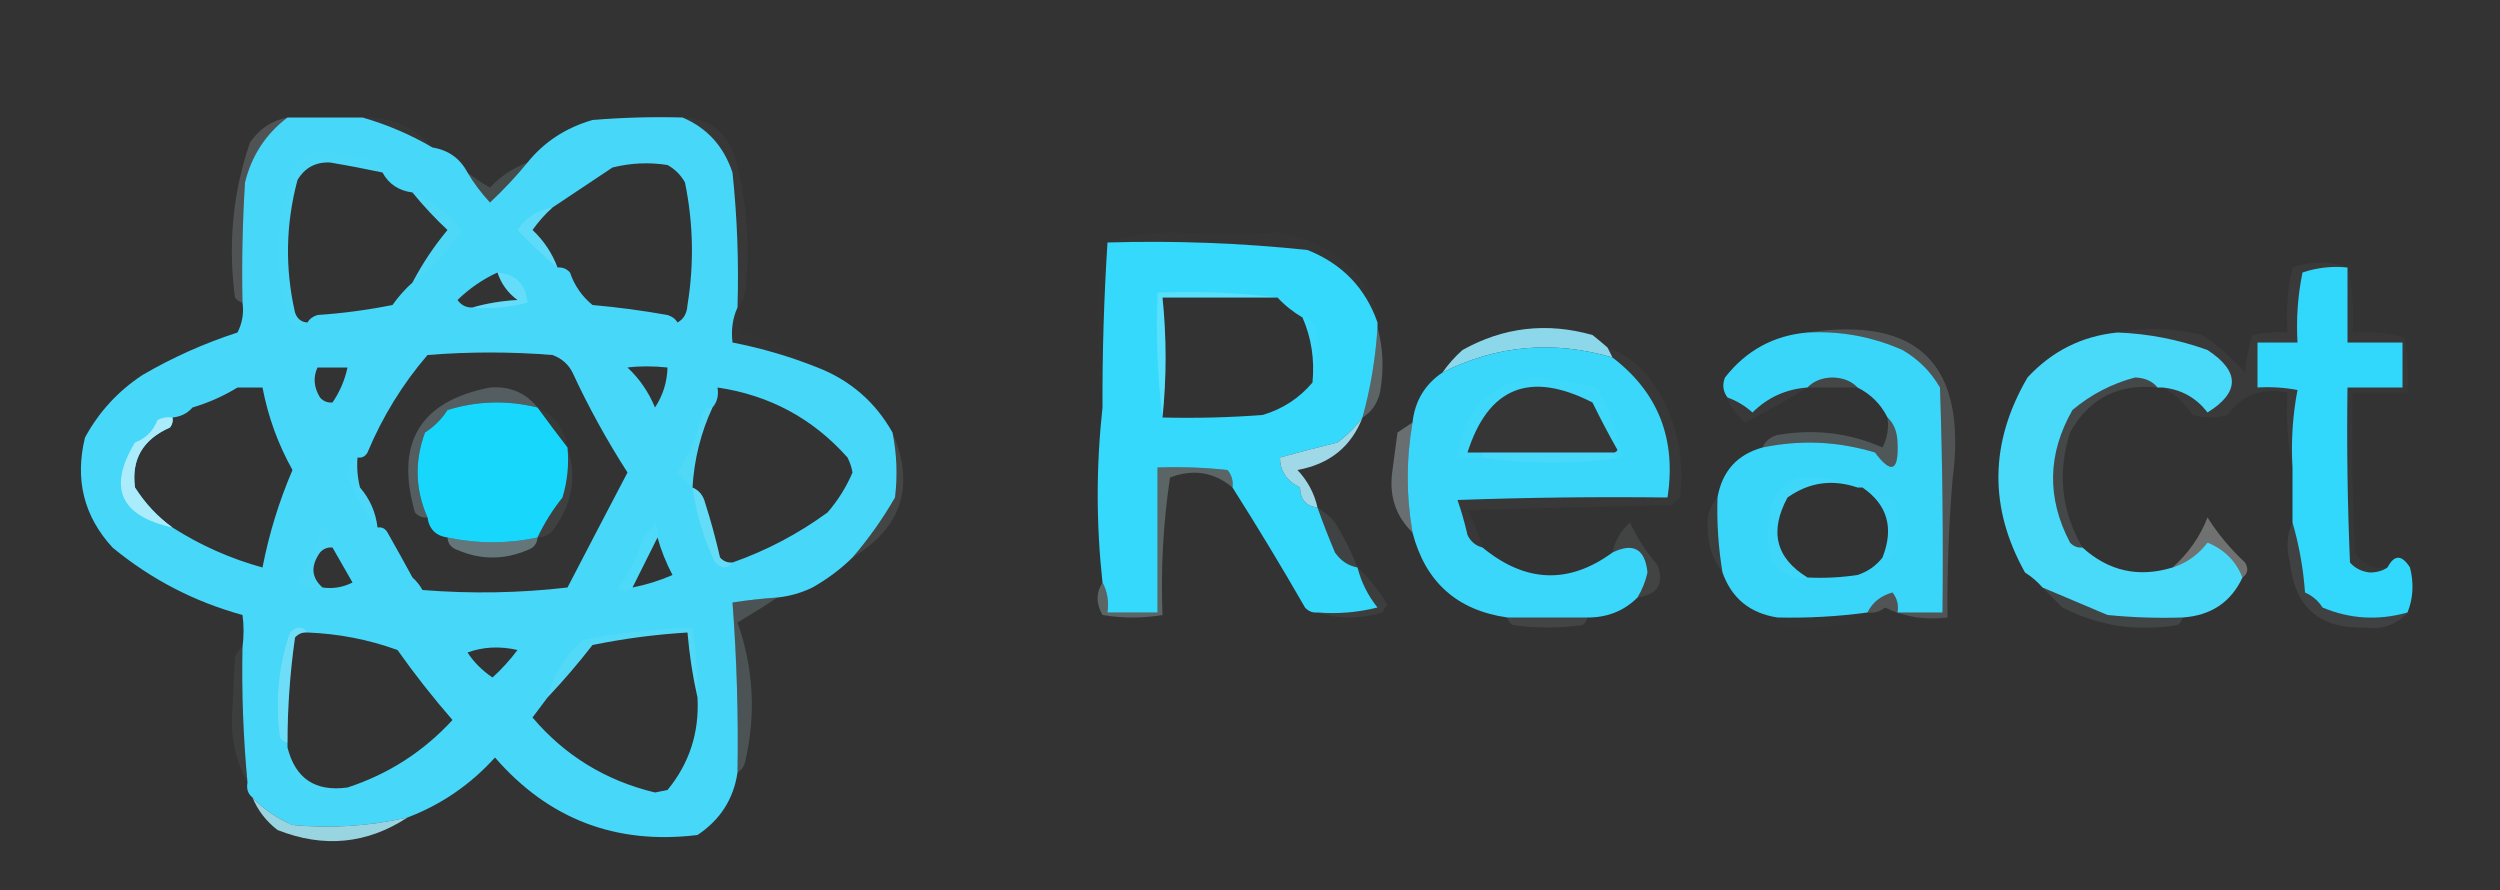 <?xml version="1.0" encoding="UTF-8"?>
<!DOCTYPE svg PUBLIC "-//W3C//DTD SVG 1.1//EN" "http://www.w3.org/Graphics/SVG/1.1/DTD/svg11.dtd">
<svg xmlns="http://www.w3.org/2000/svg" version="1.1" width="500px" height="178px" style="shape-rendering:geometricPrecision; text-rendering:geometricPrecision; image-rendering:optimizeQuality; fill-rule:evenodd; clip-rule:evenodd" xmlns:xlink="http://www.w3.org/1999/xlink">
<rect width="100%" height="100%" fill="#333333" stroke="none"/>
<g><path style="opacity:0.027" fill="#e2f8fd" d="M 136.5,23.5 C 141.825,23.647 145.325,26.314 147,31.5C 149.426,40.342 150.093,49.342 149,58.5C 148.768,59.737 148.268,60.737 147.5,61.5C 147.779,52.465 147.445,43.465 146.5,34.5C 144.737,29.24 141.404,25.573 136.5,23.5 Z"/></g>
<g><path style="opacity:0.972" fill="#48dcfe" d="M 57.5,23.5 C 62.5,23.5 67.5,23.5 72.5,23.5C 77.453,24.925 82.119,26.925 86.5,29.5C 89.674,30.01 92.008,31.677 93.5,34.5C 94.727,36.581 96.227,38.581 98,40.5C 100.744,37.927 103.244,35.261 105.5,32.5C 108.825,28.38 113.158,25.547 118.5,24C 124.491,23.5 130.491,23.334 136.5,23.5C 141.404,25.573 144.737,29.24 146.5,34.5C 147.445,43.465 147.779,52.465 147.5,61.5C 146.532,63.607 146.198,65.941 146.5,68.5C 152.368,69.651 158.034,71.317 163.5,73.5C 170.053,76.054 175.053,80.387 178.5,86.5C 179.368,90.808 179.534,95.141 179,99.5C 176.542,103.771 173.709,107.771 170.5,111.5C 168.201,113.773 165.535,115.773 162.5,117.5C 160.271,118.577 157.937,119.244 155.5,119.5C 152.482,119.704 149.482,120.037 146.5,120.5C 147.356,131.81 147.69,143.143 147.5,154.5C 146.718,159.799 144.051,163.966 139.5,167C 123.194,168.997 109.694,163.83 99,151.5C 94.085,156.927 88.252,160.927 81.5,163.5C 73.919,165.232 66.253,165.732 58.5,165C 55.338,163.635 52.671,161.802 50.5,159.5C 49.596,158.791 49.263,157.791 49.5,156.5C 48.653,147.528 48.319,138.528 48.5,129.5C 48.785,127.123 48.785,124.956 48.5,123C 38.837,120.336 30.171,115.836 22.5,109.5C 16.774,103.267 14.941,95.934 17,87.5C 19.785,82.381 23.618,78.214 28.5,75C 34.506,71.495 40.84,68.662 47.5,66.5C 48.466,64.604 48.799,62.604 48.5,60.5C 48.334,52.493 48.5,44.493 49,36.5C 50.317,31.117 53.15,26.784 57.5,23.5 Z M 76.5,34.5 C 77.733,36.796 79.733,38.13 82.5,38.5C 84.697,41.195 87.03,43.695 89.5,46C 86.78,49.282 84.447,52.782 82.5,56.5C 81.032,57.806 79.699,59.306 78.5,61C 73.546,61.995 68.546,62.662 63.5,63C 62.584,63.278 61.917,63.778 61.5,64.5C 60.25,64.423 59.417,63.756 59,62.5C 56.976,53.626 57.142,44.792 59.5,36C 60.962,33.541 63.129,32.374 66,32.5C 69.527,33.091 73.027,33.758 76.5,34.5 Z M 135.5,64.5 C 135.082,63.778 134.416,63.278 133.5,63C 128.53,62.114 123.53,61.448 118.5,61C 116.383,59.269 114.883,57.102 114,54.5C 113.329,53.748 112.496,53.414 111.5,53.5C 110.423,50.622 108.756,48.122 106.5,46C 107.699,44.306 109.032,42.806 110.5,41.5C 114.537,38.82 118.537,36.154 122.5,33.5C 126.131,32.588 129.797,32.421 133.5,33C 135,33.833 136.167,35 137,36.5C 138.665,44.643 138.832,52.809 137.5,61C 137.392,62.681 136.725,63.848 135.5,64.5 Z M 99.5,54.5 C 100.228,56.735 101.561,58.568 103.5,60C 100.305,60.181 97.305,60.681 94.5,61.5C 93.244,61.539 92.244,61.039 91.5,60C 93.886,57.683 96.552,55.849 99.5,54.5 Z M 114.5,74.5 C 117.685,81.372 121.352,88.039 125.5,94.5C 121.464,102.188 117.464,109.854 113.5,117.5C 103.88,118.615 94.214,118.782 84.5,118C 83.934,117.005 83.267,116.172 82.5,115.5C 80.89,112.534 79.223,109.534 77.5,106.5C 77.043,105.702 76.376,105.369 75.5,105.5C 75.159,102.484 73.993,99.817 72,97.5C 71.504,95.527 71.338,93.527 71.5,91.5C 72.376,91.631 73.043,91.297 73.5,90.5C 76.49,83.343 80.49,76.843 85.5,71C 93.833,70.333 102.167,70.333 110.5,71C 112.35,71.69 113.684,72.856 114.5,74.5 Z M 125.5,73.5 C 127.919,73.195 130.586,73.195 133.5,73.5C 133.425,76.407 132.591,79.073 131,81.5C 129.724,78.401 127.89,75.734 125.5,73.5 Z M 63.5,73.5 C 65.5,73.5 67.5,73.5 69.5,73.5C 68.957,76.038 67.957,78.372 66.5,80.5C 65.504,80.586 64.671,80.252 64,79.5C 62.759,77.452 62.592,75.452 63.5,73.5 Z M 47.5,77.5 C 49.167,77.5 50.833,77.5 52.5,77.5C 53.628,83.389 55.628,88.889 58.5,94C 55.809,100.257 53.809,106.757 52.5,113.5C 46.092,111.733 40.092,109.066 34.5,105.5C 31.528,103.359 29.028,100.692 27,97.5C 26.246,91.877 28.58,87.877 34,85.5C 34.464,84.906 34.631,84.239 34.5,83.5C 36.153,83.34 37.486,82.674 38.5,81.5C 41.697,80.548 44.697,79.215 47.5,77.5 Z M 146.5,112.5 C 145.504,112.586 144.671,112.252 144,111.5C 143.156,107.789 142.156,104.123 141,100.5C 140.623,99.058 139.79,98.058 138.5,97.5C 138.835,91.844 140.169,86.511 142.5,81.5C 143.434,80.432 143.768,79.099 143.5,77.5C 153.904,79.034 162.571,83.701 169.5,91.5C 169.987,92.446 170.32,93.446 170.5,94.5C 169.266,97.409 167.599,100.075 165.5,102.5C 159.561,106.818 153.228,110.151 146.5,112.5 Z M 131.5,107.5 C 132.219,110.073 133.219,112.573 134.5,115C 131.904,116.136 129.237,116.969 126.5,117.5C 128.186,114.128 129.853,110.795 131.5,107.5 Z M 66.5,109.5 C 67.829,111.802 69.162,114.136 70.5,116.5C 68.604,117.466 66.604,117.799 64.5,117.5C 62.266,115.519 62.1,113.185 64,110.5C 64.671,109.748 65.504,109.414 66.5,109.5 Z M 61.5,126.5 C 67.719,126.743 73.719,127.91 79.5,130C 82.925,134.848 86.592,139.515 90.5,144C 84.669,150.333 77.669,154.833 69.5,157.5C 63.067,158.39 59.067,155.723 57.5,149.5C 57.5,149.167 57.5,148.833 57.5,148.5C 57.503,141.467 58.003,134.467 59,127.5C 59.671,126.748 60.504,126.414 61.5,126.5 Z M 139.5,139.5 C 139.878,146.505 137.878,152.672 133.5,158C 132.667,158.167 131.833,158.333 131,158.5C 121.151,156.132 112.984,151.132 106.5,143.5C 107.524,142.148 108.524,140.815 109.5,139.5C 112.635,136.192 115.635,132.692 118.5,129C 124.764,127.718 131.097,126.885 137.5,126.5C 137.884,131.01 138.551,135.343 139.5,139.5 Z M 93.5,130.5 C 96.64,129.359 99.973,129.192 103.5,130C 102.018,131.983 100.351,133.816 98.5,135.5C 96.451,134.118 94.785,132.452 93.5,130.5 Z"/></g>
<g><path style="opacity:0.022" fill="#f2f4f5" d="M 72.5,23.5 C 78.204,23.391 82.871,25.391 86.5,29.5C 82.119,26.925 77.453,24.925 72.5,23.5 Z"/></g>
<g><path style="opacity:0.011" fill="#dff6fa" d="M 135.5,64.5 C 136.725,63.848 137.392,62.681 137.5,61C 138.832,52.809 138.665,44.643 137,36.5C 136.167,35 135,33.833 133.5,33C 129.797,32.421 126.131,32.588 122.5,33.5C 122.47,32.503 122.97,31.836 124,31.5C 133.139,27.896 138.139,30.896 139,40.5C 139.573,48.849 139.407,57.182 138.5,65.5C 137.209,65.737 136.209,65.404 135.5,64.5 Z"/></g>
<g><path style="opacity:0.018" fill="#d3f1f8" d="M 76.5,34.5 C 73.027,33.758 69.527,33.091 66,32.5C 63.129,32.374 60.962,33.541 59.5,36C 57.142,44.792 56.976,53.626 59,62.5C 59.417,63.756 60.25,64.423 61.5,64.5C 60.048,65.713 58.714,65.38 57.5,63.5C 54.735,54.094 54.902,44.761 58,35.5C 59.069,31.714 61.569,30.047 65.5,30.5C 68.532,30.806 71.532,31.306 74.5,32C 75.756,32.417 76.423,33.25 76.5,34.5 Z"/></g>
<g><path style="opacity:0.133" fill="#c9ebf2" d="M 105.5,32.5 C 103.244,35.261 100.744,37.927 98,40.5C 96.227,38.581 94.727,36.581 93.5,34.5C 94.885,35.614 96.385,36.614 98,37.5C 100.122,35.244 102.622,33.577 105.5,32.5 Z"/></g>
<g><path style="opacity:0.01" fill="#fcfefe" d="M 275.5,64.5 C 273.091,57.589 268.424,52.756 261.5,50C 248.218,48.597 234.885,48.097 221.5,48.5C 225.614,47.174 230.114,46.507 235,46.5C 241.725,46.998 248.392,46.998 255,46.5C 261.798,47.398 267.465,50.398 272,55.5C 274.287,58.072 275.453,61.072 275.5,64.5 Z"/></g>
<g><path style="opacity:0.169" fill="#e4f7fb" d="M 57.5,23.5 C 53.15,26.784 50.317,31.117 49,36.5C 48.5,44.493 48.334,52.493 48.5,60.5C 47.883,60.389 47.383,60.056 47,59.5C 45.574,48.817 46.574,38.483 50,28.5C 51.886,25.758 54.386,24.091 57.5,23.5 Z"/></g>
<g><path style="opacity:0.184" fill="#c6f1fa" d="M 110.5,41.5 C 109.032,42.806 107.699,44.306 106.5,46C 108.756,48.122 110.423,50.622 111.5,53.5C 108.703,51.205 106.036,48.705 103.5,46C 105.174,43.495 107.507,41.995 110.5,41.5 Z"/></g>
<g><path style="opacity:0.987" fill="#35dafe" d="M 221.5,48.5 C 234.885,48.097 248.218,48.597 261.5,50C 268.424,52.756 273.091,57.589 275.5,64.5C 275.5,64.833 275.5,65.167 275.5,65.5C 275.13,71.608 274.13,77.608 272.5,83.5C 271.103,85.379 269.437,87.046 267.5,88.5C 263.623,89.449 259.79,90.449 256,91.5C 256.002,94.205 257.335,96.205 260,97.5C 260.057,99.91 261.224,101.244 263.5,101.5C 264.562,104.516 265.729,107.516 267,110.5C 268.129,112.141 269.629,113.141 271.5,113.5C 272.261,116.45 273.595,119.116 275.5,121.5C 271.555,122.491 267.555,122.824 263.5,122.5C 262.504,122.586 261.671,122.252 261,121.5C 256.307,113.331 251.473,105.331 246.5,97.5C 246.67,96.178 246.337,95.011 245.5,94C 240.845,93.501 236.179,93.334 231.5,93.5C 231.5,103.167 231.5,112.833 231.5,122.5C 228.167,122.5 224.833,122.5 221.5,122.5C 221.795,120.265 221.461,118.265 220.5,116.5C 219.222,104.832 219.222,93.165 220.5,81.5C 220.457,70.486 220.791,59.486 221.5,48.5 Z M 255.5,59.5 C 256.945,61.063 258.611,62.396 260.5,63.5C 262.278,67.565 262.945,71.899 262.5,76.5C 259.838,79.655 256.505,81.822 252.5,83C 245.842,83.5 239.175,83.666 232.5,83.5C 233.321,75.527 233.321,67.527 232.5,59.5C 240.167,59.5 247.833,59.5 255.5,59.5 Z"/></g>
<g><path style="opacity:0.067" fill="#beeaf8" d="M 82.5,38.5 C 86.349,40.263 89.682,42.763 92.5,46C 89.712,50.128 86.378,53.628 82.5,56.5C 84.447,52.782 86.78,49.282 89.5,46C 87.03,43.695 84.697,41.195 82.5,38.5 Z"/></g>
<g><path style="opacity:0.008" fill="#ecf4f6" d="M 221.5,48.5 C 220.791,59.486 220.457,70.486 220.5,81.5C 219.834,76.177 219.501,70.677 219.5,65C 219.505,59.124 220.171,53.624 221.5,48.5 Z"/></g>
<g><path style="opacity:0.985" fill="#32dafe" d="M 469.5,53.5 C 469.5,58.5 469.5,63.5 469.5,68.5C 473.167,68.5 476.833,68.5 480.5,68.5C 480.5,71.5 480.5,74.5 480.5,77.5C 476.833,77.5 473.167,77.5 469.5,77.5C 469.333,89.171 469.5,100.838 470,112.5C 471.009,113.658 472.342,114.325 474,114.5C 475.385,114.486 476.551,114.152 477.5,113.5C 478.85,110.894 480.35,110.894 482,113.5C 482.805,116.696 482.638,119.696 481.5,122.5C 475.673,124.151 470.006,123.817 464.5,121.5C 463.653,120.155 462.487,119.155 461,118.5C 460.653,113.703 459.819,109.037 458.5,104.5C 458.5,100.833 458.5,97.167 458.5,93.5C 458.195,88.238 458.529,83.072 459.5,78C 456.854,77.503 454.187,77.336 451.5,77.5C 451.5,74.5 451.5,71.5 451.5,68.5C 454.167,68.5 456.833,68.5 459.5,68.5C 459.223,63.767 459.557,59.1 460.5,54.5C 463.428,53.516 466.428,53.183 469.5,53.5 Z"/></g>
<g><path style="opacity:0.227" fill="#c6f4ff" d="M 99.5,54.5 C 103.147,54.813 105.147,56.813 105.5,60.5C 101.893,61.489 98.226,61.823 94.5,61.5C 97.305,60.681 100.305,60.181 103.5,60C 101.561,58.568 100.228,56.735 99.5,54.5 Z"/></g>
<g><path style="opacity:0.004" fill="#fefffe" d="M 46.5,63.5 C 47.833,64.167 47.833,64.167 46.5,63.5 Z"/></g>
<g><path style="opacity:0.012" fill="#daf0f5" d="M 147.5,61.5 C 147.215,63.288 147.548,64.955 148.5,66.5C 153.893,68.283 158.893,70.616 163.5,73.5C 158.034,71.317 152.368,69.651 146.5,68.5C 146.198,65.941 146.532,63.607 147.5,61.5 Z"/></g>
<g><path style="opacity:0.031" fill="#f2f6f7" d="M 260.5,63.5 C 261.75,63.577 262.583,64.244 263,65.5C 263.81,69.358 263.643,73.024 262.5,76.5C 262.945,71.899 262.278,67.565 260.5,63.5 Z"/></g>
<g><path style="opacity:0.909" fill="#96e7fb" d="M 321.5,69.5 C 321.833,70.167 322.167,70.833 322.5,71.5C 310.672,68.028 299.339,69.028 288.5,74.5C 289.625,72.871 290.959,71.371 292.5,70C 300.693,65.423 309.36,64.423 318.5,67C 319.571,67.852 320.571,68.685 321.5,69.5 Z"/></g>
<g><path style="opacity:0.978" fill="#3bdafe" d="M 322.5,71.5 C 331.64,78.479 335.307,87.812 333.5,99.5C 319.496,99.333 305.496,99.5 291.5,100C 292.289,102.267 292.956,104.6 293.5,107C 294.13,108.31 295.13,109.144 296.5,109.5C 305.093,116.564 313.76,116.897 322.5,110.5C 326.687,108.458 329.02,109.791 329.5,114.5C 329.098,116.3 328.431,117.967 327.5,119.5C 324.808,122.181 321.475,123.514 317.5,123.5C 312.167,123.5 306.833,123.5 301.5,123.5C 291.403,122.071 285.07,116.405 282.5,106.5C 281.227,99.163 281.227,91.829 282.5,84.5C 282.982,80.195 284.982,76.861 288.5,74.5C 299.339,69.028 310.672,68.028 322.5,71.5 Z M 322.5,90.5 C 313.833,90.5 305.167,90.5 296.5,90.5C 295.5,90.5 294.5,90.5 293.5,90.5C 297.66,77.436 305.993,74.103 318.5,80.5C 320.074,83.729 321.741,86.896 323.5,90C 323.272,90.399 322.938,90.565 322.5,90.5 Z"/></g>
<g><path style="opacity:0.973" fill="#3adbfe" d="M 361.5,66.5 C 368.119,66.159 374.452,67.325 380.5,70C 383.667,71.833 386.167,74.333 388,77.5C 388.5,92.496 388.667,107.496 388.5,122.5C 385.5,122.5 382.5,122.5 379.5,122.5C 379.762,121.022 379.429,119.689 378.5,118.5C 376.142,119.154 374.475,120.487 373.5,122.5C 367.536,123.307 361.536,123.64 355.5,123.5C 349.994,122.653 346.327,119.653 344.5,114.5C 343.671,109.547 343.337,104.547 343.5,99.5C 344.424,94.245 347.424,90.912 352.5,89.5C 360.089,87.917 367.589,88.251 375,90.5C 378.277,94.91 379.777,94.243 379.5,88.5C 379.444,86.36 378.777,84.694 377.5,83.5C 376.167,80.833 374.167,78.833 371.5,77.5C 370.306,76.223 368.64,75.556 366.5,75.5C 364.36,75.556 362.694,76.223 361.5,77.5C 357.191,77.822 353.524,79.489 350.5,82.5C 349.01,81.16 347.344,80.16 345.5,79.5C 344.588,78.262 344.421,76.928 345,75.5C 349.23,70.088 354.73,67.088 361.5,66.5 Z M 371.5,97.5 C 371.833,97.5 372.167,97.5 372.5,97.5C 377.498,100.938 378.831,105.605 376.5,111.5C 375.251,113.136 373.584,114.303 371.5,115C 368.183,115.498 364.85,115.665 361.5,115.5C 355.165,111.634 353.832,106.301 357.5,99.5C 361.802,96.45 366.469,95.783 371.5,97.5 Z"/></g>
<g><path style="opacity:0.98" fill="#4adcfd" d="M 423.5,66.5 C 429.67,66.732 435.67,67.899 441.5,70C 448.001,74.283 448.001,78.45 441.5,82.5C 439.244,79.538 436.244,77.871 432.5,77.5C 432.167,77.5 431.833,77.5 431.5,77.5C 430.486,76.235 428.986,75.569 427,75.5C 422.351,76.741 418.184,78.908 414.5,82C 409.493,90.773 409.326,99.606 414,108.5C 414.671,109.252 415.504,109.586 416.5,109.5C 421.725,114.238 427.725,115.571 434.5,113.5C 437.34,112.577 439.674,110.91 441.5,108.5C 444.877,109.877 447.211,112.21 448.5,115.5C 446.183,120.453 442.183,123.12 436.5,123.5C 431.489,123.666 426.489,123.499 421.5,123C 417.134,121.148 412.801,119.314 408.5,117.5C 407.526,116.365 406.359,115.365 405,114.5C 397.746,101.514 397.913,88.514 405.5,75.5C 410.408,70.204 416.408,67.204 423.5,66.5 Z"/></g>
<g><path style="opacity:0.01" fill="#d6f1f7" d="M 114.5,74.5 C 113.684,72.856 112.35,71.69 110.5,71C 102.167,70.333 93.833,70.333 85.5,71C 80.49,76.843 76.49,83.343 73.5,90.5C 73.043,91.297 72.376,91.631 71.5,91.5C 73.518,87.816 75.185,83.816 76.5,79.5C 78.726,76.196 81.06,73.03 83.5,70C 92.833,69.333 102.167,69.333 111.5,70C 113.863,70.588 114.863,72.088 114.5,74.5 Z"/></g>
<g><path style="opacity:0.009" fill="#e7f1f5" d="M 69.5,73.5 C 67.5,73.5 65.5,73.5 63.5,73.5C 64.334,72.252 65.667,71.585 67.5,71.5C 68.833,71.667 70.167,71.833 71.5,72C 70.584,72.278 69.918,72.778 69.5,73.5 Z"/></g>
<g><path style="opacity:0.202" fill="#dff4f9" d="M 255.5,59.5 C 247.833,59.5 240.167,59.5 232.5,59.5C 233.321,67.527 233.321,75.527 232.5,83.5C 231.501,75.921 231.168,67.587 231.5,58.5C 239.684,58.174 247.684,58.508 255.5,59.5 Z"/></g>
<g><path style="opacity:0.038" fill="#eef9fc" d="M 469.5,53.5 C 466.428,53.183 463.428,53.516 460.5,54.5C 459.557,59.1 459.223,63.767 459.5,68.5C 456.833,68.5 454.167,68.5 451.5,68.5C 451.5,71.5 451.5,74.5 451.5,77.5C 454.187,77.336 456.854,77.503 459.5,78C 458.529,83.072 458.195,88.238 458.5,93.5C 457.513,88.695 457.179,83.695 457.5,78.5C 452.462,77.448 448.462,78.948 445.5,83C 443.167,83.667 440.833,83.667 438.5,83C 436.929,80.591 434.929,78.758 432.5,77.5C 436.244,77.871 439.244,79.538 441.5,82.5C 448.001,78.45 448.001,74.283 441.5,70C 435.67,67.899 429.67,66.732 423.5,66.5C 429.029,65.441 434.695,65.607 440.5,67C 443.663,69.202 446.497,71.702 449,74.5C 449.226,71.905 449.726,69.405 450.5,67C 452.81,66.503 455.143,66.337 457.5,66.5C 457.174,62.116 457.508,57.783 458.5,53.5C 462.299,52.207 465.966,52.207 469.5,53.5 Z"/></g>
<g><path style="opacity:0.022" fill="#f3f2f2" d="M 469.5,53.5 C 470.485,57.634 470.818,61.968 470.5,66.5C 474.106,66.211 477.606,66.544 481,67.5C 481.499,71.152 481.665,74.818 481.5,78.5C 477.833,78.5 474.167,78.5 470.5,78.5C 470.333,89.172 470.5,99.838 471,110.5C 472.508,112.838 474.675,113.838 477.5,113.5C 476.551,114.152 475.385,114.486 474,114.5C 472.342,114.325 471.009,113.658 470,112.5C 469.5,100.838 469.333,89.171 469.5,77.5C 473.167,77.5 476.833,77.5 480.5,77.5C 480.5,74.5 480.5,71.5 480.5,68.5C 476.833,68.5 473.167,68.5 469.5,68.5C 469.5,63.5 469.5,58.5 469.5,53.5 Z"/></g>
<g><path style="opacity:0.106" fill="#d9e9ea" d="M 371.5,77.5 C 368.167,77.5 364.833,77.5 361.5,77.5C 362.694,76.223 364.36,75.556 366.5,75.5C 368.64,75.556 370.306,76.223 371.5,77.5 Z"/></g>
<g><path style="opacity:0.259" fill="#d2f2f8" d="M 275.5,65.5 C 276.647,69.646 276.814,73.98 276,78.5C 275.451,80.76 274.284,82.426 272.5,83.5C 274.13,77.608 275.13,71.608 275.5,65.5 Z"/></g>
<g><path style="opacity:0.22" fill="#cbf4fd" d="M 107.5,81.5 C 101.45,80.004 95.45,80.171 89.5,82C 88.333,83.833 86.833,85.333 85,86.5C 82.878,92.271 83.045,97.938 85.5,103.5C 84.504,103.586 83.671,103.252 83,102.5C 78.962,88.57 83.962,80.236 98,77.5C 101.98,77.207 105.146,78.54 107.5,81.5 Z"/></g>
<g><path style="opacity:0.01" fill="#e9f2f9" d="M 47.5,77.5 C 44.697,79.215 41.697,80.548 38.5,81.5C 40.818,79.044 43.818,77.711 47.5,77.5 Z"/></g>
<g><path style="opacity:0.02" fill="#e9f2f8" d="M 63.5,73.5 C 62.592,75.452 62.759,77.452 64,79.5C 64.671,80.252 65.504,80.586 66.5,80.5C 66.372,82.09 65.705,83.423 64.5,84.5C 63.302,81.574 62.302,78.574 61.5,75.5C 61.747,74.287 62.414,73.62 63.5,73.5 Z"/></g>
<g><path style="opacity:0.031" fill="#f3fafb" d="M 361.5,77.5 C 357.49,79.986 353.324,82.319 349,84.5C 347.341,83.184 346.175,81.518 345.5,79.5C 347.344,80.16 349.01,81.16 350.5,82.5C 353.524,79.489 357.191,77.822 361.5,77.5 Z"/></g>
<g><path style="opacity:0.992" fill="#18d8fe" d="M 107.5,81.5 C 109.535,84.283 111.535,86.95 113.5,89.5C 113.82,92.898 113.487,96.232 112.5,99.5C 110.509,101.985 108.843,104.652 107.5,107.5C 101.492,108.774 95.492,108.774 89.5,107.5C 87.167,107.167 85.833,105.833 85.5,103.5C 83.045,97.938 82.878,92.271 85,86.5C 86.833,85.333 88.333,83.833 89.5,82C 95.45,80.171 101.45,80.004 107.5,81.5 Z"/></g>
<g><path style="opacity:0.018" fill="#eaf7fd" d="M 324.5,91.5 C 323.508,91.672 322.842,91.338 322.5,90.5C 322.938,90.565 323.272,90.399 323.5,90C 321.741,86.896 320.074,83.729 318.5,80.5C 305.993,74.103 297.66,77.436 293.5,90.5C 294.5,90.5 295.5,90.5 296.5,90.5C 296.5,90.833 296.5,91.167 296.5,91.5C 294.833,91.5 293.167,91.5 291.5,91.5C 292.567,81.6 298.067,76.267 308,75.5C 311.891,76.021 315.724,76.688 319.5,77.5C 321.947,81.837 323.613,86.504 324.5,91.5 Z M 322.5,90.5 C 313.833,90.5 305.167,90.5 296.5,90.5C 295.5,90.5 294.5,90.5 293.5,90.5C 297.66,77.436 305.993,74.103 318.5,80.5C 320.074,83.729 321.741,86.896 323.5,90C 323.272,90.399 322.938,90.565 322.5,90.5 Z"/></g>
<g><path style="opacity:0.024" fill="#ecfaff" d="M 107.5,81.5 C 110.937,83.023 112.937,85.689 113.5,89.5C 111.535,86.95 109.535,84.283 107.5,81.5 Z"/></g>
<g><path style="opacity:0.192" fill="#c8eff7" d="M 377.5,83.5 C 378.777,84.694 379.444,86.36 379.5,88.5C 379.777,94.243 378.277,94.91 375,90.5C 367.589,88.251 360.089,87.917 352.5,89.5C 353.058,88.21 354.058,87.377 355.5,87C 362.821,85.725 369.821,86.558 376.5,89.5C 377.466,87.604 377.799,85.604 377.5,83.5 Z"/></g>
<g><path style="opacity:0.9" fill="#abeafa" d="M 272.5,83.5 C 270.269,89.32 265.936,92.82 259.5,94C 261.54,96.185 262.874,98.685 263.5,101.5C 261.224,101.244 260.057,99.91 260,97.5C 257.335,96.205 256.002,94.205 256,91.5C 259.79,90.449 263.623,89.449 267.5,88.5C 269.437,87.046 271.103,85.379 272.5,83.5 Z"/></g>
<g><path style="opacity:0.149" fill="#9ce9f9" d="M 296.5,90.5 C 305.167,90.5 313.833,90.5 322.5,90.5C 322.842,91.338 323.508,91.672 324.5,91.5C 315.167,92.833 305.833,92.833 296.5,91.5C 296.5,91.167 296.5,90.833 296.5,90.5 Z"/></g>
<g><path style="opacity:0.033" fill="#e9f9fc" d="M 71.5,91.5 C 71.338,93.527 71.504,95.527 72,97.5C 73.993,99.817 75.159,102.484 75.5,105.5C 72.746,102.525 70.746,99.025 69.5,95C 69.808,93.54 70.475,92.374 71.5,91.5 Z"/></g>
<g><path style="opacity:0.071" fill="#cff1f9" d="M 142.5,81.5 C 140.169,86.511 138.835,91.844 138.5,97.5C 137.548,96.548 136.548,95.548 135.5,94.5C 137.945,90.832 139.612,86.832 140.5,82.5C 140.957,81.703 141.624,81.369 142.5,81.5 Z"/></g>
<g><path style="opacity:0.096" fill="#e7f4f6" d="M 178.5,86.5 C 183.051,97.18 180.384,105.513 170.5,111.5C 173.709,107.771 176.542,103.771 179,99.5C 179.534,95.141 179.368,90.808 178.5,86.5 Z"/></g>
<g><path style="opacity:0.106" fill="#ddf5f9" d="M 431.5,77.5 C 423.651,76.674 417.817,79.674 414,86.5C 411.449,94.617 412.282,102.284 416.5,109.5C 415.504,109.586 414.671,109.252 414,108.5C 409.326,99.606 409.493,90.773 414.5,82C 418.184,78.908 422.351,76.741 427,75.5C 428.986,75.569 430.486,76.235 431.5,77.5 Z"/></g>
<g><path style="opacity:0.261" fill="#d1f1f8" d="M 246.5,97.5 C 242.804,94.401 238.638,93.734 234,95.5C 232.631,104.724 232.131,113.891 232.5,123C 228.5,123.667 224.5,123.667 220.5,123C 219.189,120.726 219.189,118.56 220.5,116.5C 221.461,118.265 221.795,120.265 221.5,122.5C 224.833,122.5 228.167,122.5 231.5,122.5C 231.5,112.833 231.5,103.167 231.5,93.5C 236.179,93.334 240.845,93.501 245.5,94C 246.337,95.011 246.67,96.178 246.5,97.5 Z"/></g>
<g><path style="opacity:0.914" fill="#b3edfc" d="M 34.5,83.5 C 34.631,84.239 34.464,84.906 34,85.5C 28.58,87.877 26.246,91.877 27,97.5C 29.028,100.692 31.528,103.359 34.5,105.5C 24.02,103.197 21.52,97.53 27,88.5C 29.167,87.667 30.667,86.167 31.5,84C 32.448,83.517 33.448,83.35 34.5,83.5 Z"/></g>
<g><path style="opacity:0.306" fill="#e6f7fb" d="M 282.5,84.5 C 281.227,91.829 281.227,99.163 282.5,106.5C 279.076,103.178 277.742,99.011 278.5,94C 278.833,91.5 279.167,89 279.5,86.5C 280.518,85.808 281.518,85.141 282.5,84.5 Z"/></g>
<g><path style="opacity:0.026" fill="#f6f6f7" d="M 321.5,69.5 C 324.372,70.526 326.872,72.193 329,74.5C 334.812,81.82 337.146,90.153 336,99.5C 335.5,100 335,100.5 334.5,101C 320.833,101.333 307.167,101.667 293.5,102C 294.781,104.427 295.781,106.927 296.5,109.5C 295.13,109.144 294.13,108.31 293.5,107C 292.956,104.6 292.289,102.267 291.5,100C 305.496,99.5 319.496,99.333 333.5,99.5C 335.307,87.812 331.64,78.479 322.5,71.5C 322.167,70.833 321.833,70.167 321.5,69.5 Z"/></g>
<g><path style="opacity:0.067" fill="#dff2f6" d="M 113.5,89.5 C 115.329,95.157 114.496,100.49 111,105.5C 110.184,106.823 109.017,107.489 107.5,107.5C 108.843,104.652 110.509,101.985 112.5,99.5C 113.487,96.232 113.82,92.898 113.5,89.5 Z"/></g>
<g><path style="opacity:0.035" fill="#e1f5f9" d="M 371.5,97.5 C 366.469,95.783 361.802,96.45 357.5,99.5C 353.832,106.301 355.165,111.634 361.5,115.5C 358.112,115.812 355.612,114.479 354,111.5C 352.178,96.802 358.011,92.136 371.5,97.5 Z"/></g>
<g><path style="opacity:0.015" fill="#eaf8f9" d="M 372.5,97.5 C 374.963,97.781 377.13,98.781 379,100.5C 379.667,103.833 379.667,107.167 379,110.5C 378.329,111.252 377.496,111.586 376.5,111.5C 378.831,105.605 377.498,100.938 372.5,97.5 Z"/></g>
<g><path style="opacity:0.2" fill="#d1f0f5" d="M 138.5,97.5 C 139.79,98.058 140.623,99.058 141,100.5C 142.156,104.123 143.156,107.789 144,111.5C 144.671,112.252 145.504,112.586 146.5,112.5C 145.458,113.791 144.292,113.791 143,112.5C 140.725,107.733 139.225,102.733 138.5,97.5 Z"/></g>
<g><path style="opacity:0.024" fill="#e3f7fc" d="M 66.5,109.5 C 65.504,109.414 64.671,109.748 64,110.5C 62.1,113.185 62.266,115.519 64.5,117.5C 62.712,117.785 61.045,117.452 59.5,116.5C 61.767,112.78 63.434,108.78 64.5,104.5C 65.562,106.022 66.229,107.688 66.5,109.5 Z"/></g>
<g><path style="opacity:0.049" fill="#e9fbfc" d="M 343.5,99.5 C 343.337,104.547 343.671,109.547 344.5,114.5C 342.531,111.926 341.531,108.926 341.5,105.5C 341.361,103.117 342.028,101.117 343.5,99.5 Z"/></g>
<g><path style="opacity:0.361" fill="#bdebf6" d="M 89.5,107.5 C 95.492,108.774 101.492,108.774 107.5,107.5C 107.423,108.75 106.756,109.583 105.5,110C 100.833,112 96.167,112 91.5,110C 90.244,109.583 89.577,108.75 89.5,107.5 Z"/></g>
<g><path style="opacity:0.325" fill="#f0f6f7" d="M 448.5,115.5 C 447.211,112.21 444.877,109.877 441.5,108.5C 439.674,110.91 437.34,112.577 434.5,113.5C 437.689,110.664 440.022,107.331 441.5,103.5C 443.562,106.758 446.062,109.758 449,112.5C 449.74,113.749 449.573,114.749 448.5,115.5 Z"/></g>
<g><path style="opacity:0.04" fill="#e5fafd" d="M 131.5,107.5 C 129.853,110.795 128.186,114.128 126.5,117.5C 125.425,118.562 124.425,118.562 123.5,117.5C 125.921,114.588 127.588,111.255 128.5,107.5C 129.522,106.646 130.355,105.646 131,104.5C 131.483,105.448 131.649,106.448 131.5,107.5 Z"/></g>
<g><path style="opacity:0.082" fill="#d0f5fd" d="M 263.5,101.5 C 264.794,102.29 265.961,103.29 267,104.5C 268.808,107.438 270.308,110.438 271.5,113.5C 269.629,113.141 268.129,112.141 267,110.5C 265.729,107.516 264.562,104.516 263.5,101.5 Z"/></g>
<g><path style="opacity:0.173" fill="#e6f6fa" d="M 361.5,66.5 C 383.854,63.199 393.521,73.032 390.5,96C 389.735,105.435 389.401,114.601 389.5,123.5C 385.003,124.055 380.836,123.389 377,121.5C 375.989,122.337 374.822,122.67 373.5,122.5C 374.475,120.487 376.142,119.154 378.5,118.5C 379.429,119.689 379.762,121.022 379.5,122.5C 382.5,122.5 385.5,122.5 388.5,122.5C 388.667,107.496 388.5,92.496 388,77.5C 386.167,74.333 383.667,71.833 380.5,70C 374.452,67.325 368.119,66.159 361.5,66.5 Z"/></g>
<g><path style="opacity:0.086" fill="#e2f7fc" d="M 327.5,119.5 C 328.431,117.967 329.098,116.3 329.5,114.5C 329.02,109.791 326.687,108.458 322.5,110.5C 323.014,108.132 324.18,106.132 326,104.5C 327.433,107.598 329.266,110.431 331.5,113C 332.887,116.715 331.554,118.882 327.5,119.5 Z"/></g>
<g><path style="opacity:0.006" fill="#f2f5f7" d="M 82.5,115.5 C 83.267,116.172 83.934,117.005 84.5,118C 94.214,118.782 103.88,118.615 113.5,117.5C 113.389,118.117 113.056,118.617 112.5,119C 102.833,119.667 93.167,119.667 83.5,119C 82.663,117.989 82.33,116.822 82.5,115.5 Z"/></g>
<g><path style="opacity:0.169" fill="#cdf3fc" d="M 155.5,119.5 C 152.951,121.169 150.284,122.835 147.5,124.5C 150.729,133.656 151.229,142.989 149,152.5C 148.722,153.416 148.222,154.082 147.5,154.5C 147.69,143.143 147.356,131.81 146.5,120.5C 149.482,120.037 152.482,119.704 155.5,119.5 Z"/></g>
<g><path style="opacity:0.059" fill="#d3eef2" d="M 271.5,113.5 C 273.841,115.656 275.841,118.156 277.5,121C 277.043,121.414 276.709,121.914 276.5,122.5C 272.016,123.811 267.683,123.811 263.5,122.5C 267.555,122.824 271.555,122.491 275.5,121.5C 273.595,119.116 272.261,116.45 271.5,113.5 Z"/></g>
<g><path style="opacity:0.09" fill="#ebfbfb" d="M 301.5,123.5 C 306.833,123.5 312.167,123.5 317.5,123.5C 317.389,124.117 317.056,124.617 316.5,125C 311.833,125.667 307.167,125.667 302.5,125C 301.944,124.617 301.611,124.117 301.5,123.5 Z"/></g>
<g><path style="opacity:0.008" fill="#e9f1f5" d="M 373.5,122.5 C 368.351,125.436 362.684,126.269 356.5,125C 355.944,124.617 355.611,124.117 355.5,123.5C 361.536,123.64 367.536,123.307 373.5,122.5 Z"/></g>
<g><path style="opacity:0.094" fill="#d0f6fb" d="M 408.5,117.5 C 412.801,119.314 417.134,121.148 421.5,123C 426.489,123.499 431.489,123.666 436.5,123.5C 436.389,124.117 436.056,124.617 435.5,125C 427.373,126.377 419.706,125.211 412.5,121.5C 411.091,120.151 409.757,118.818 408.5,117.5 Z"/></g>
<g><path style="opacity:0.076" fill="#dcf8fd" d="M 458.5,104.5 C 459.819,109.037 460.653,113.703 461,118.5C 462.487,119.155 463.653,120.155 464.5,121.5C 470.006,123.817 475.673,124.151 481.5,122.5C 479.316,124.954 476.483,125.954 473,125.5C 463.938,125.808 458.938,121.475 458,112.5C 457.199,109.633 457.366,106.966 458.5,104.5 Z"/></g>
<g><path style="opacity:0.075" fill="#e4f4f7" d="M 139.5,139.5 C 138.551,135.343 137.884,131.01 137.5,126.5C 131.097,126.885 124.764,127.718 118.5,129C 115.635,132.692 112.635,136.192 109.5,139.5C 110.696,134.936 113.029,131.103 116.5,128C 123.755,126.617 131.089,125.784 138.5,125.5C 139.229,130.13 139.563,134.797 139.5,139.5 Z"/></g>
<g><path style="opacity:0.055" fill="#e0fafa" d="M 48.5,129.5 C 48.319,138.528 48.653,147.528 49.5,156.5C 47.001,151.953 46.001,146.953 46.5,141.5C 46.667,138.167 46.833,134.833 47,131.5C 47.278,130.584 47.778,129.918 48.5,129.5 Z"/></g>
<g><path style="opacity:0.235" fill="#f0f9fa" d="M 61.5,126.5 C 60.504,126.414 59.671,126.748 59,127.5C 58.003,134.467 57.503,141.467 57.5,148.5C 56.883,148.389 56.383,148.056 56,147.5C 55.015,140.261 55.682,133.261 58,126.5C 59.292,125.209 60.458,125.209 61.5,126.5 Z"/></g>
<g><path style="opacity:0.024" fill="#f8fcfc" d="M 57.5,149.5 C 59.067,155.723 63.067,158.39 69.5,157.5C 61.952,160.384 57.952,157.717 57.5,149.5 Z"/></g>
<g><path style="opacity:0.873" fill="#a8edfb" d="M 50.5,159.5 C 52.671,161.802 55.338,163.635 58.5,165C 66.253,165.732 73.919,165.232 81.5,163.5C 73.385,168.812 64.718,169.645 55.5,166C 53.21,164.223 51.543,162.056 50.5,159.5 Z"/></g>
</svg>
